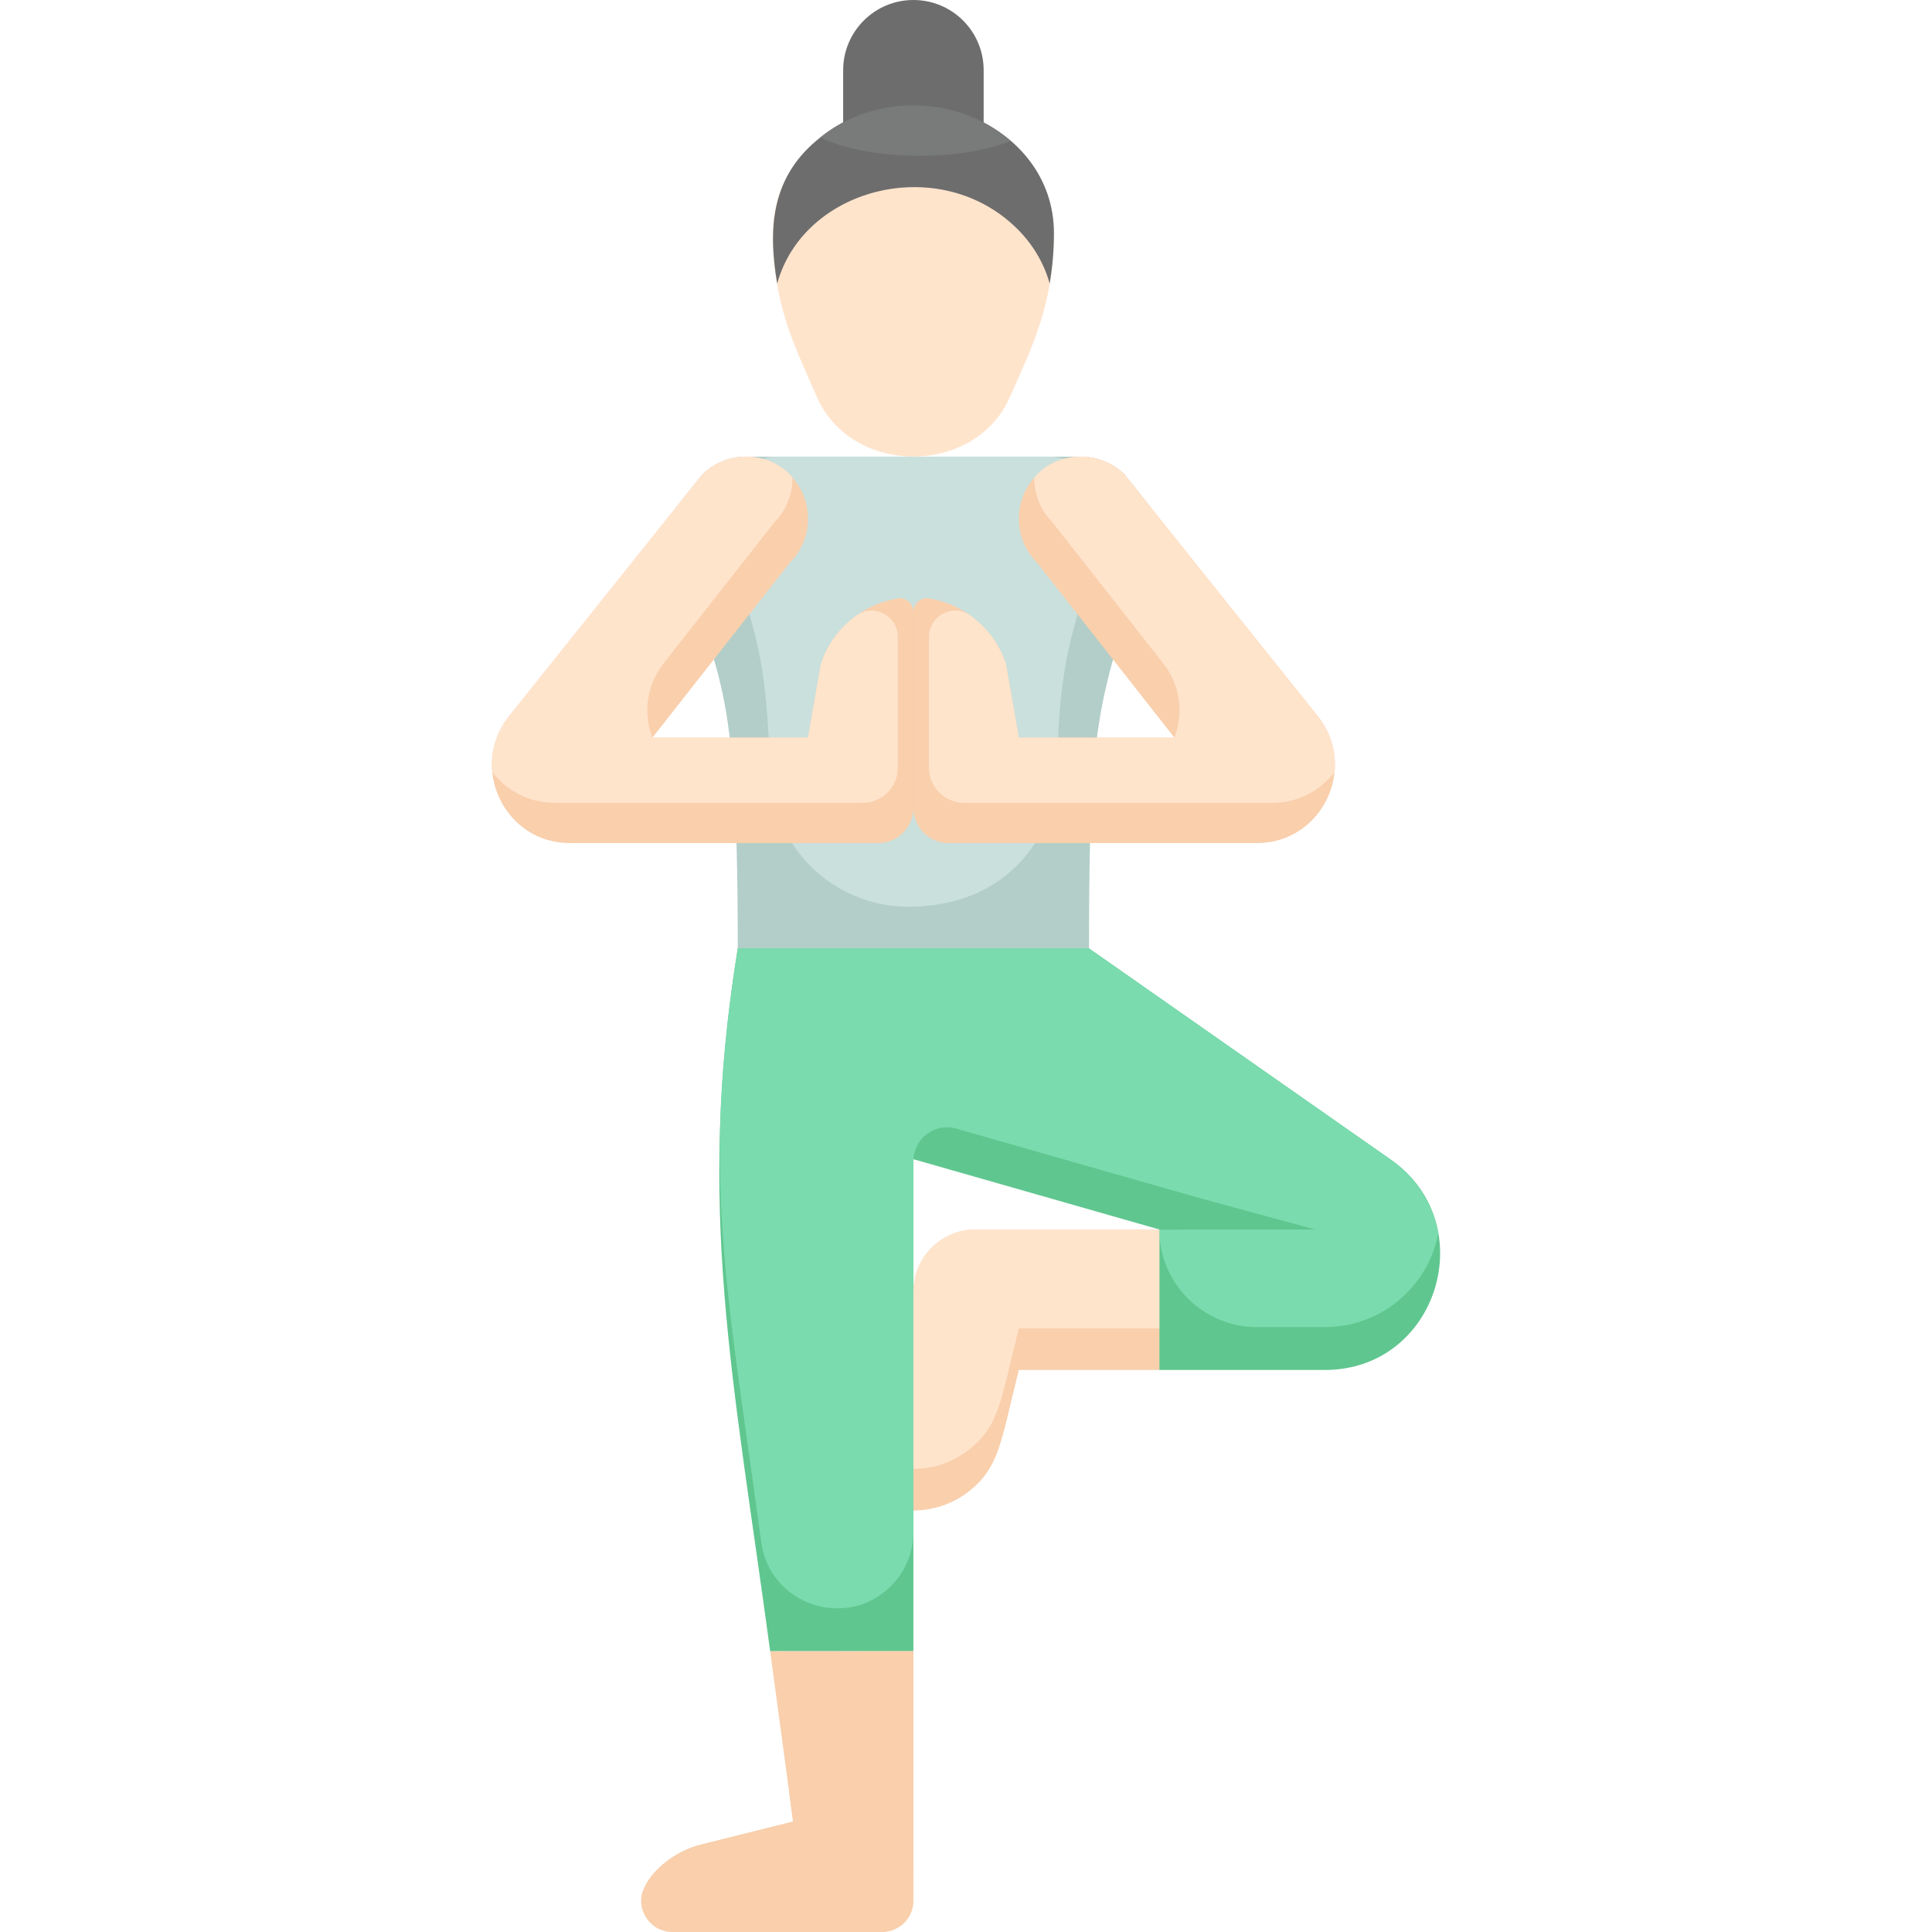 <svg id="Layer_1" enable-background="new 0 0 496 496" height="512" viewBox="0 0 496 496" width="512" xmlns="http://www.w3.org/2000/svg"><path d="m270.575 59.849c0 18.63-6.071 30.186-11.343 42.159-8.916 20.25-40.543 20.262-49.465 0-5.943-13.497-11.34-24.058-11.34-42.16 0-29.014 38.849-43.859 61.583-23.191 6.527 5.933 10.565 14.133 10.565 23.192z" fill="#ffe4cc"/><path d="m270.575 59.849c0 4.34-.368 8.661-1.098 12.941-1.61-5.82-4.94-11.02-9.47-15.13-19.92-18.148-53.742-9.218-60.48 15.14-2.552-14.925-1.183-27.885 11.07-37.51 23.025-18.572 59.978-3.872 59.978 24.559z" fill="#6d6d6d"/><path d="m216.464 31.879v-13.843c0-9.965 8.071-18.036 18.036-18.036 9.98 0 18.036 8.071 18.036 18.036v13.843z" fill="#6d6d6d"/><path d="m295.237 130-6.47-8.1c-3.11-3.11-7.19-4.66-11.27-4.66h-85.99c-4.08 0-8.16 1.55-11.27 4.66-.298.373-6.323 7.916-6.71 8.4 9.371 50.574 15.88 32.74 15.88 113.19h90.18c0-41.782 1.062-55.863 6.16-74.17 1.026-3.73 10.618-37.957 9.49-39.32z" fill="#b3cec9"/><path d="m283.832 127.604-5.255-6.579c-2.526-2.526-5.84-3.785-9.154-3.785h-69.843c-3.314 0-6.628 1.259-9.154 3.785-.242.303-5.136 6.43-5.45 6.823 6.193 33.423 11.739 31.256 12.675 70.151.465 19.338 16.263 34.784 35.606 34.784 24.348 0 37.618-17.028 38.098-34.971.397-15.25 1.047-24.91 4.768-38.272.857-3.11 8.624-30.831 7.709-31.936z" fill="#cae0dd"/><path d="m357.127 297.76-77.54-54.27h-90.18c-10.731 66.404-1.204 109.889 8.32 180.43h36.77v-126.32l63.13 18.04v36.07h42.49c29.103 0 40.453-37.493 17.01-53.95z" fill="#5fc68f"/><path d="m357.127 297.76-77.54-54.27h-90.18c-9.482 58.679-2.734 87.421 6.02 152.44 2.163 16.068 21.904 22.698 33.35 11.22 3.53-3.55 5.72-8.45 5.72-13.85v-95.23c0-5.75 5.5-9.9 11.03-8.32 75.329 21.526 53.619 15.413 92.1 25.89-41.233 0-40 .1-40 0 0 13.846 11.224 25.07 25.07 25.07h17.42c14.5 0 26.57-10.4 29.14-24.15-1.445-7.68-5.829-14.377-12.13-18.8z" fill="#7adbae"/><g fill="#f9cfac"><path d="m234.497 423.92v64.08c0 4.42-3.58 8-8 8h-53.85c-6.15 0-10.1-6.71-6.94-11.97 1.963-3.927 7.491-8.778 14.15-10.44l23.76-5.94c-1.429-10.634-.251-1.97-5.89-43.73 1.678 0-3.213.157 36.77 0z"/><path d="m234.497 423.92v56.08c0 4.42-3.58 8-8 8h-53.85c-3.06 0-5.57-1.66-6.94-3.97 1.963-3.927 7.491-8.778 14.15-10.44l23.76-5.94-1.04-7.74 1.04-.26-4.81-35.73z"/><path d="m297.627 315.64v36.07h-36.07c-4.635 18.512-4.964 25.019-12.84 31.18-3.96 3.09-8.92 4.89-14.22 4.89v-56.14c0-8.837 7.163-16 16-16z"/></g><path d="m297.627 315.64v25.4h-36.07c-4.635 18.512-4.964 25.019-12.84 31.18-3.96 3.09-8.92 4.89-14.22 4.89v-45.47c0-8.837 7.163-16 16-16z" fill="#ffe4cc"/><path d="m230.537 153.624c2.089-.332 3.961 1.351 3.961 3.467v50.329c0 4.995-4.053 9.02-9.02 9.02h-79.16c-16.865 0-26.034-19.568-15.65-32.55 49.32-61.657 41.045-51.317 49.57-61.99 6.208-6.207 16.32-6.22 22.54 0 6.154 6.154 6.28 16.27 0 22.55-27.962 35.626-23.93 30.492-35.28 44.93h39.95l3.31-18.96c2.995-9.024 10.786-15.369 19.779-16.796z" fill="#f9cfac"/><path d="m322.687 216.44h-79.17c-4.977 0-9.02-4.05-9.02-9.02v-50.33c0-2.115 1.871-3.798 3.961-3.467 8.878 1.409 16.741 7.645 19.779 16.796l3.32 18.96h39.95c-10.676-13.581-1.898-2.407-35.29-44.93-6.278-6.278-6.156-16.394 0-22.55 6.282-6.261 16.385-6.165 22.55 0 37.969 47.535 4.912 6.162 49.57 61.99 10.394 12.995 1.172 32.551-15.65 32.551z" fill="#f9cfac"/><path d="m219.961 157.963c4.408-3.144 10.536.154 10.536 5.568v33.559c0 4.995-4.053 9.02-9.02 9.02h-79.16c-6.509 0-12.327-3.125-15.96-7.95-.454-5.265 1.155-10.326 4.31-14.27 49.32-61.657 41.045-51.317 49.57-61.99 6.854-6.853 18.036-5.737 23.2.72.06 4.16-1.49 8.33-4.66 11.5-23.172 29.523-28.561 36.378-28.437 36.219-4.169 5.307-5.366 12.527-2.843 19.04h39.95l3.31-18.96c1.663-5.008 4.853-9.352 9.204-12.456z" fill="#ffe4cc"/><path d="m342.637 198.18c-3.596 4.773-9.423 7.93-15.95 7.93h-79.17c-4.967 0-9.02-4.04-9.02-9.02v-33.567c0-5.415 6.133-8.71 10.537-5.56 4.488 3.211 7.58 7.569 9.203 12.457l3.32 18.96h39.95c2.437-6.293 1.472-13.548-2.843-19.04-11.888-15.132-5.416-6.892-28.447-36.219-3.17-3.17-4.72-7.34-4.66-11.5 5.109-6.388 16.292-7.637 23.21-.72 37.969 47.535 4.912 6.162 49.57 61.99 3.093 3.866 4.763 8.91 4.3 14.289z" fill="#ffe4cc"/><path d="m259.457 36.18c-13.563 5.449-36.824 4.994-48.86-.89 14.126-11.394 35.434-10.855 48.86.89z" fill="#797a7a"/></svg>